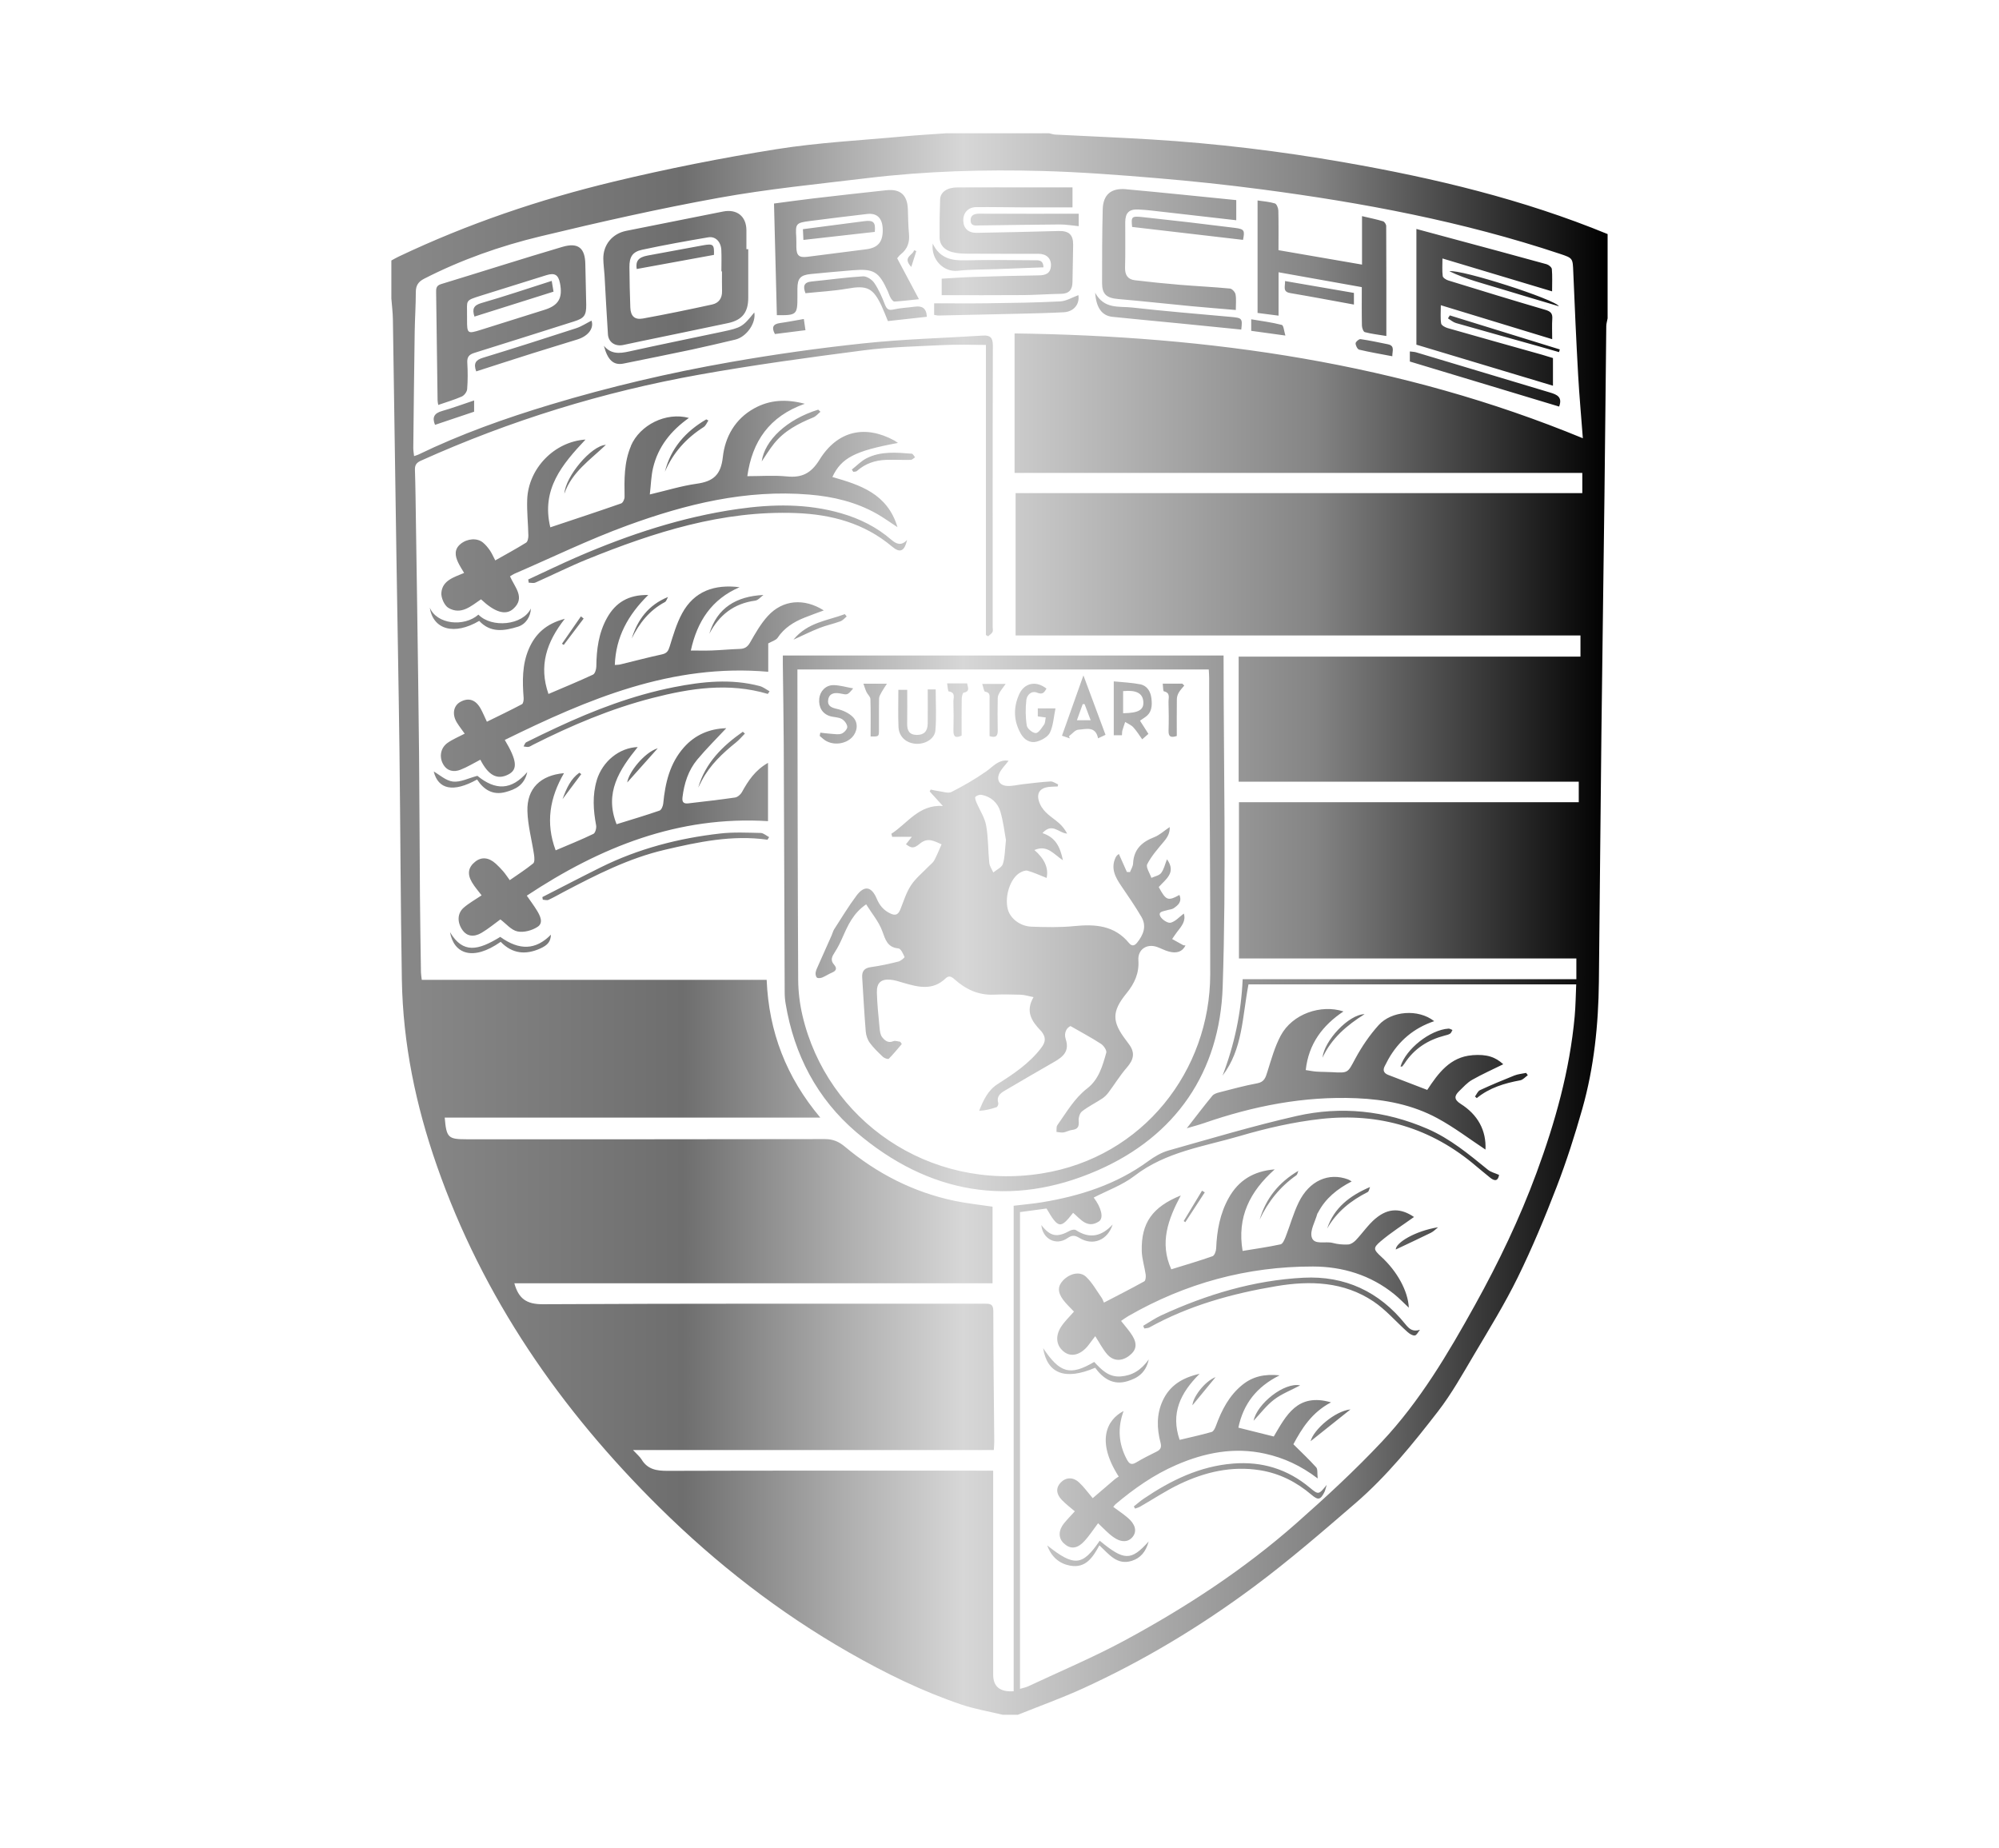 <?xml version="1.0" encoding="UTF-8"?>
<svg id="Capa_1" data-name="Capa 1" xmlns="http://www.w3.org/2000/svg" xmlns:xlink="http://www.w3.org/1999/xlink" viewBox="0 0 807 746">
  <defs>
    <style>
      .cls-1 {
        fill: url(#Degradado_sin_nombre_16);
      }
    </style>
    <linearGradient id="Degradado_sin_nombre_16" data-name="Degradado sin nombre 16" x1="158" y1="373" x2="649" y2="373" gradientUnits="userSpaceOnUse">
      <stop offset=".02" stop-color="#878787"/>
      <stop offset=".24" stop-color="#6e6e6e"/>
      <stop offset=".38" stop-color="#b1b1b1"/>
      <stop offset=".47" stop-color="#d7d7d7"/>
      <stop offset=".76" stop-color="#848484"/>
      <stop offset="1" stop-color="#000"/>
    </linearGradient>
  </defs>
  <path class="cls-1" d="m410.84,692.22h-6c-5.56-1.34-11.26-2.29-16.66-4.11-15.9-5.37-30.91-12.75-45.47-21.07-28.13-16.08-53.48-35.8-76.5-58.54-39.97-39.48-71.26-84.65-89.89-138.04-8.47-24.26-13.65-49.18-14.09-74.92-.52-30.88-.59-61.76-.97-92.64-.33-26.42-.84-52.84-1.24-79.27-.48-31.54-.91-63.07-1.41-94.61-.04-2.84-.4-5.68-.62-8.52v-15.34c.98-.53,1.93-1.1,2.93-1.57,27.88-13.25,57-23.11,86.93-30.3,21.64-5.2,43.54-9.54,65.52-13.05,16.95-2.71,34.21-3.57,51.33-5.17,5.8-.54,11.63-.86,17.44-1.28,13.79,0,27.57,0,41.36,0,.84.19,1.68.49,2.53.54,12.96.67,25.92,1.18,38.87,1.97,26.12,1.6,52.05,4.74,77.83,9.25,36.33,6.35,72.04,14.87,106.26,28.94v34.02c-.19,1.06-.53,2.12-.54,3.18-.26,22.77-.45,45.55-.73,68.32-.38,31.98-.86,63.96-1.23,95.94-.38,33.44-.66,66.89-1.02,100.33-.19,17.37-1.95,34.58-6.69,51.32-3.02,10.66-6.4,21.25-10.39,31.59-4.75,12.33-9.84,24.58-15.66,36.44-5.27,10.74-11.59,20.98-17.7,31.3-4.59,7.76-9.02,15.71-14.51,22.81-10.16,13.14-20.66,26.13-33.29,37.03-13.4,11.57-26.83,23.19-41.02,33.74-21.55,16.02-44.54,29.88-69.02,41.06-8.62,3.93-17.57,7.13-26.36,10.67Zm-1.62-9.55v-195.94c4.13-.5,7.77-.8,11.36-1.39,15.49-2.55,30.15-7.23,43.02-16.65,2.46-1.8,5.25-3.46,8.15-4.27,17.17-4.84,34.29-9.97,51.67-13.92,17.97-4.08,35.74-2.21,52.79,5.15,9.2,3.97,16.78,10.3,24.45,16.54,1.21.98,2.91,1.37,4.52,2.09-.4,2.41-1.67,2.75-3.75,1-1.78-1.5-3.63-2.92-5.39-4.44-18.12-15.52-39.27-21.75-62.72-19.16-11.06,1.22-22.1,3.76-32.79,6.9-14.52,4.26-29.89,6.33-42.51,16.07-4.87,3.76-10.97,5.91-16.49,8.78,3.07,4.02,4.17,8.29,2.08,9.65-4.66,3.03-7.4-.96-10.39-3.5-5.09,6.55-5.99,6.4-10.73-1.73-3.52.47-7.1.96-10.71,1.44v192.46c1.29-.39,2.37-.58,3.32-1.03,13.04-6.12,26.37-11.72,39.03-18.56,24.64-13.32,48.06-28.61,69.11-47.17,11.96-10.55,23.72-21.4,34.63-33.01,15.37-16.35,26.76-35.64,37.6-55.2,9.53-17.18,18-34.82,24.81-53.28,7.56-20.49,13.42-41.36,15.42-63.17.4-4.37.43-8.77.62-12.97h-132.3c-2.51,12.99-2.27,26.14-10.48,36.86,4.77-12.42,7.53-25.29,8.13-38.94h134.71v-8.37h-136.21v-63.08h137.18v-8.27h-137.3v-50.49h137.99v-8.55h-228.04v-57.46h228.78v-8.15h-229.19v-56.31c78.9,1.04,155.77,11.93,229.41,42.31-.66-8.8-1.43-17.15-1.9-25.52-.77-13.84-1.39-27.68-1.96-41.52-.23-5.61-.09-5.64-5.41-7.41-39.19-13.06-79.56-20.64-120.4-26.01-14.05-1.85-28.15-3.35-42.27-4.53-15.34-1.29-30.72-2.46-46.1-2.89-23.64-.65-47.28.04-70.79,2.87-20.01,2.41-40.13,4.38-59.94,7.96-24.2,4.37-48.22,9.81-72.14,15.57-16.18,3.9-31.93,9.45-46.84,17.08-2.35,1.2-3.38,2.72-3.38,5.38,0,5.31-.37,10.62-.45,15.94-.23,15.66-.4,31.32-.57,46.97-.01,1.04.19,2.09.32,3.32.85-.29,1.28-.4,1.67-.58,17.22-8.33,35.17-14.71,53.46-20.22,23.82-7.18,48.01-12.84,72.47-17.13,17.88-3.14,35.9-5.68,53.95-7.59,15.96-1.69,32.05-2.12,48.08-3.13,2.87-.18,4.03.76,4.02,3.97-.12,37.91-.07,75.83-.07,113.74,0,.67.21,1.46-.07,1.97-.39.69-1.16,1.16-1.77,1.72-.3-.18-.59-.35-.89-.53v-117.1c-5.94,0-11.47-.22-16.98.05-10.84.53-21.74.76-32.48,2.15-22.16,2.87-44.34,5.89-66.33,9.82-38.81,6.93-76.27,18.51-112.26,34.69-1.76.79-2.52,1.71-2.45,3.72.23,7.1.29,14.22.4,21.32.17,10.78.33,21.56.48,32.33.27,20.31.59,40.63.78,60.94.18,19.1.21,38.2.36,57.3.08,10.33.26,20.65.41,30.98.01.85.18,1.69.33,3h139.23c.87,21.06,7.95,39.31,21.66,55.62h-151.63c.69,8.09,1.36,8.74,8.75,8.74,48.25,0,96.51.03,144.76-.07,3.25,0,5.61,1.02,8.02,3.04,12.98,10.87,27.68,18.4,44.31,21.89,5.05,1.06,10.21,1.58,15.32,2.35v30.93h-193.05c1.71,6.19,4.9,8.48,11.48,8.45,59.37-.32,118.75-.19,178.12-.21,2.13,0,3.76-.16,3.76,2.98,0,17.55.24,35.1.38,52.65,0,.98-.1,1.95-.17,3.44h-145.67c1.6,1.73,2.75,2.65,3.48,3.84,2.47,4.04,6.1,4.57,10.51,4.56,42.36-.14,84.72-.08,127.09-.08,1.3,0,2.61,0,4.32,0,0,1.57,0,2.76,0,3.95,0,26.13,0,52.26,0,78.39q0,7.28,8.28,6.71Zm-93.2-418.06h177.94c0,44.67,1.12,89.24-.36,133.73-1.14,34.35-18.89,60.28-50.45,74.09-35.09,15.36-68.38,9.46-97.5-15.43-15.77-13.48-25.04-31.2-28.48-51.79-.26-1.53-.39-3.09-.39-4.64-.14-33.24-.23-66.47-.38-99.71-.05-10.89-.25-21.77-.37-32.66-.01-1.09,0-2.18,0-3.59Zm171.95,5.64h-166.05c0,1.48,0,2.8,0,4.12.08,40.35.1,80.71.31,121.06.02,4.82.62,9.74,1.71,14.44,9.92,42.4,51.01,71.06,96.61,63.83,41.1-6.52,67.93-41.72,68.01-80.24.08-36.56-.27-73.12-.42-109.69-.01-3.34,0-6.67,0-10.01,0-1.09-.1-2.17-.16-3.51Zm-233.23-90.27c-2.86,6.67-2.7,13.61-2.6,20.61.01.9-.67,2.38-1.37,2.63-9.3,3.25-18.66,6.33-28.61,9.65-3.75-15.4,4.85-25.47,14.21-35.43-12.59.82-23.1,11.68-23.54,24.26-.17,4.81.38,9.65.47,14.48.02.98-.26,2.47-.92,2.88-4.03,2.5-8.21,4.76-12.44,7.16-.8-1.52-1.35-2.85-2.15-4.01-.81-1.17-1.75-2.32-2.85-3.22-2.36-1.93-6.28-1.6-8.94.54-2.71,2.18-2.33,4.82-1.06,7.51.68,1.45,1.59,2.8,2.42,4.24-4.16,1.76-8.74,3.01-9.18,7.98-.18,2.02,1.23,5.2,2.89,6.16,5.14,2.95,9.14-.81,13.12-3.49,5.36,5.06,9.83,6.69,13,3.86,5.05-4.51.56-8.78-1.3-13.14.66-.39,1.19-.78,1.78-1.04,15.16-6.55,30.06-13.81,45.54-19.47,23.63-8.64,47.92-14.62,73.49-12.49,9.63.8,18.84,2.98,27.31,7.77,2.66,1.5,5.14,3.32,8.31,5.39-4.08-13.6-15.13-17.05-26.28-20.26,3.6-7.71,9.09-10.54,26.46-13.74-.63-.43-1.02-.75-1.46-.99-11.75-6.4-22.9-4.02-30.19,7.75-3.45,5.57-7.14,7.36-13.25,6.75-5.12-.51-10.34-.1-15.9-.1,1.96-13.99,8.82-24.14,23.2-29.23-7.65-1.99-14.2-1.58-20.43,1.86-7.75,4.28-11.77,11.57-12.66,19.68-.8,7.3-3.97,9.82-10.59,10.75-6.07.85-12.01,2.7-18.89,4.32.47-4.01.54-7.44,1.31-10.7,2.02-8.55,7.2-15.04,14.48-20.19-9.27-2.49-19.81,2.85-23.43,11.28Zm300.6,311.86c-3,2.53-5.27,5.92-8,8.8-.79.83-2.02,1.68-3.09,1.73-2.07.11-4.24-.09-6.24-.63-2.92-.79-7.5.99-8.46-2.29-.79-2.71,1.38-6.28,2.25-9.47.06-.21.24-.37.34-.57,2.97-5.67,7.72-9.49,13.53-12.5-.68-.38-1.03-.65-1.43-.8-7.88-2.93-15.66.47-19.95,9.25-2.17,4.44-3.48,9.31-5.29,13.94-.44,1.13-1.16,2.83-2.03,3.01-5.02,1.09-10.13,1.8-15.33,2.66-2.3-13.65,2.9-23.97,12.96-32.92-8.68.7-14.62,4.51-18.53,11.46-3.56,6.33-4.81,13.26-5.1,20.44-.04,1.1-.68,2.87-1.46,3.15-5.4,1.91-10.91,3.5-16.66,5.29-4.81-10.66-1.33-20.12,3.83-29.81-11.5,4.66-16.03,11.13-15.75,22.43.08,3.17,1.13,6.3,1.58,9.48.13.9,0,2.44-.55,2.75-5.3,2.95-10.72,5.69-16.29,8.59-.42-.88-.61-1.51-.98-2.02-2.03-2.86-3.75-6.06-6.26-8.41-2.5-2.34-6.59-1.33-9.26,1.47-2.18,2.28-2.28,4.72,0,7.8,1.29,1.74,2.93,3.22,4.39,4.79-1.78,2.07-3.75,3.9-5.17,6.09-2.61,4.01-1.92,7.97,1.42,10.34,2.84,2.01,6.57.95,9.49-2.74,1-1.27,1.95-2.57,2.85-3.77,1.7,2.63,2.97,5.14,4.74,7.22,2.48,2.92,5.86,3.03,8.92.72,2.92-2.2,3.43-4.67,1.34-8.12-1.24-2.04-2.9-3.81-4.57-5.97.94-.63,1.88-1.36,2.91-1.95,23.08-13.28,48.01-20.07,74.57-20.02,11.91.02,23.22,3.43,32.77,11.15,2.01,1.62,3.8,3.5,5.91,5.47-.31-6.73-4.71-14.7-11.16-20.6-3.07-2.82-3.39-3.48-.23-6.17,4.25-3.62,9.03-6.63,13.49-9.84-5.28-3.6-10.35-3.74-15.49.59Zm-241.39-234.42c2.68-3.98,6.46-6.34,10.75-8.06,2.55-1.03,5.15-1.93,7.87-2.95-7.94-5.02-16.55-4.34-22.57,2.23-2.88,3.14-5.05,6.98-7.18,10.71-1.03,1.8-2.16,2.53-4.12,2.6-3.76.13-7.51.48-11.28.63-2.71.1-5.43.02-8.53.02,2.58-11.8,8.39-20.7,19.69-25.56-10.1-1.25-18.32,1.54-23.23,10.6-2.24,4.13-3.58,8.78-4.99,13.31-.56,1.81-1.13,2.77-3.1,3.2-5.64,1.22-11.21,2.71-16.82,4.06-.69.17-1.42.15-2.24.22.4-11.3,5.36-20.23,13.5-28.24-8.03-.17-13.2,3.1-16.62,9.2-3.41,6.08-4.27,12.75-4.34,19.62-.01,1.14-.53,2.93-1.33,3.31-5.8,2.71-11.73,5.14-17.99,7.82-3.95-11.33-.86-20.86,6.59-30.34-7.6,1.99-11.97,6.14-14.57,12.26-2.68,6.31-2.56,12.96-2.05,19.63.07.87-.14,2.3-.68,2.58-4.66,2.47-9.42,4.74-14.15,7.07-.92-1.95-1.6-3.59-2.44-5.14-2.03-3.75-4.89-4.72-8.25-2.88-2.84,1.55-3.46,5.08-1.39,8.41.97,1.56,2.12,3.01,3.12,4.43-2.47,1.3-4.88,2.27-6.93,3.73-2.82,2.01-3.47,5.66-1.74,8.65,1.59,2.76,4.26,3.23,6.95,2.19,2.79-1.08,5.37-2.69,8.04-4.06,3.28,6.42,6.88,8.31,11.4,5.91,3.74-1.99,3.41-5.61-1.54-13.89,33.56-16.46,67.49-30.94,106.36-27.51v-11.45c1.49-.86,3.11-1.26,3.8-2.28Zm-73.05,57.61c-1.79,6-1.39,12.03-.25,18.11.21,1.09-.31,3.1-1.08,3.47-4.87,2.36-9.91,4.37-15.25,6.65-4.16-11.13-2.35-21.28,3.36-31.15-9.5.83-15.03,6.22-14.76,15.33.17,5.9,1.81,11.75,2.68,17.64.17,1.15.29,2.94-.35,3.46-2.97,2.42-6.22,4.49-9.46,6.76-1.03-1.41-1.75-2.52-2.61-3.53-.94-1.09-1.95-2.13-3.02-3.11-2.85-2.6-5.79-2.85-8.35-.79-2.75,2.21-3.28,4.88-1.29,8.27,1.14,1.95,2.69,3.66,3.91,5.29-2.5,1.69-5.05,3.09-7.21,4.96-2.72,2.36-2.7,6.12-.37,9.27,1.64,2.21,4.39,2.76,7.47.95,2.81-1.65,5.34-3.77,7.68-5.47,2.3,1.72,4.39,4.35,6.92,4.86,2.54.52,5.95-.4,8.17-1.9,2.38-1.6.96-4.46-.35-6.59-1.19-1.95-2.57-3.78-4.07-5.95,29.69-19.67,61.28-32.32,97.38-30.08v-23.53c-5.22,2.96-8.02,7.25-10.55,11.85-.53.96-1.75,1.99-2.77,2.14-6.24.92-12.52,1.6-18.78,2.35-1.78.21-2.68-.29-2.43-2.41.68-5.64,2.35-10.92,5.99-15.28,3.66-4.38,7.74-8.4,11.69-12.64-6.71.18-12.55,2.62-17.09,7.73-5.72,6.44-7.57,14.39-8.36,22.71-.1,1.01-.75,2.56-1.5,2.82-5.62,1.95-11.33,3.63-17.33,5.5-5.06-12.73,1.18-22.04,8.53-31.15-7.49.27-14.29,5.84-16.56,13.45Zm353.44,110.94c-8.96.71-13.74,7.29-18.16,14-5.41-2.08-10.58-4.05-15.74-6.05-1.81-.7-2.33-1.91-1.35-3.68.48-.87.9-1.79,1.39-2.66,4.19-7.4,10.28-12.59,18.51-15.36-6.49-5.09-17.28-4.12-22.42,1.58-3.66,4.05-6.82,8.71-9.42,13.52-3.09,5.72-2.73,5.9-9.38,5.49-2.11-.13-4.22-.08-6.33-.23-1.47-.11-2.93-.41-4.31-.62,1.17-10.63,6.77-17.99,15.22-23.67-9.05-2.94-20.58.93-25.31,9.74-2.42,4.51-3.81,9.62-5.37,14.55-.73,2.32-1.2,4.19-4.14,4.73-5.11.94-10.14,2.33-15.19,3.62-1.03.26-2.28.64-2.91,1.4-3.36,4.08-6.56,8.3-10.32,13.12,2.77-.82,4.85-1.35,6.87-2.05,19.97-6.92,40.36-10.97,61.66-10.07,11.51.48,22.56,2.62,32.64,8.07,6.82,3.69,13.06,8.47,19.41,12.66.38-7.75-3.11-14.09-10-18.45-2.74-1.73-2.63-3.21-.64-5.14,1.67-1.61,3.27-3.44,5.25-4.56,4.11-2.33,8.44-4.26,12.57-6.3-3.1-2.85-6.5-4.14-12.53-3.66Zm-62.96,166.39c-2.84-3.16-5.96-6.08-9.24-9.35,3.38-6.29,7.35-12.78,15.19-16.91-13.64-3.95-18.16,5.43-23.11,13.78-4.78-1.19-9.44-2.36-14.29-3.57,2.02-9.58,7.3-16.46,16.65-21.12-6.22-.63-10.9.51-15.01,3.82-5.39,4.35-8.38,10.23-10.69,16.56-.34.93-.96,2.25-1.71,2.47-4.22,1.21-8.51,2.14-12.95,3.2-3.67-10.7.25-18.88,8.06-26.67-7.23,1.64-12.12,4.86-14.89,10.85-2.54,5.49-2.38,11.22-.89,16.91.5,1.91.05,2.85-1.61,3.67-2.79,1.37-5.57,2.77-8.23,4.37-2,1.19-2.84.48-3.81-1.35-3.29-6.24-3.74-12.64-1.25-19.43-6.91,3.59-11.09,12.23-1.97,26.46-.46.31-1.05.64-1.55,1.06-2.96,2.51-5.89,5.04-8.95,7.66-1.88-2.2-3.49-4.47-5.49-6.33-2.47-2.3-5.34-2.13-7.43.03-1.99,2.05-1.91,4.58.51,7.08,1.67,1.72,3.61,3.17,5.19,4.53-1.48,1.64-2.96,3.14-4.29,4.75-2.36,2.86-2.42,5.98-.26,8.07,2.53,2.46,5.24,2.47,8.13-.51,2.19-2.26,3.89-4.98,5.81-7.5,2,1.85,3.86,3.94,6.08,5.54,3.32,2.39,6.23,2.16,7.99-.19,1.64-2.19.98-4.91-2.04-7.51-1.82-1.57-3.84-2.9-5.9-4.43.34-.42.57-.8.89-1.07,7.51-6.33,15.5-11.94,24.54-15.86,11.52-5,23.42-7.34,35.96-4.53,7.45,1.67,14.25,4.74,21.14,9.97-.25-2.14.06-3.72-.59-4.45Zm95.24-455.43c0-3.2-.13-5.74.04-8.26.15-2.19-.72-2.98-2.82-3.6-13.09-3.83-26.12-7.83-39.15-11.85-.89-.27-2.17-1.07-2.26-1.76-.29-2.22-.11-4.5-.11-7.12,14.98,4.49,29.38,8.81,44.26,13.28,0-3.31.15-6.17-.1-9-.06-.72-1.26-1.71-2.1-1.95-12.71-3.52-25.46-6.93-38.19-10.36-4.75-1.28-9.51-2.57-14.39-3.88v46.71c18.39,5.53,36.62,11.01,55.13,16.57v-11.17c-1.5-.46-2.97-.94-4.46-1.36-12.69-3.57-25.39-7.11-38.07-10.74-1.01-.29-2.49-1.11-2.61-1.86-.35-2.24-.13-4.56-.13-7.37,15.16,4.63,29.81,9.1,44.97,13.72Zm-449.71,26.53c-.13-.89-.26-1.41-.26-1.93-.2-14.42-.38-28.85-.58-43.27-.02-1.59-.11-2.94,1.98-3.57,16.33-4.97,32.58-10.18,48.95-15.02,6.46-1.91,9.22.48,9.3,7.05.07,5.44.3,10.87.36,16.3.05,4.34-.87,5.46-4.87,6.72-13.43,4.23-26.83,8.54-40.28,12.71-2.18.68-3,1.68-2.86,4,.21,3.54.22,7.12-.06,10.66-.08,1.06-1.16,2.51-2.15,2.95-3.01,1.33-6.19,2.25-9.53,3.41Zm11.64-36.1c0,.56,0,1.11,0,1.67-.01,5.67.18,5.81,5.56,4.12,8.57-2.69,17.13-5.41,25.71-8.08,5.67-1.77,7.43-4.77,6.24-10.77-.67-3.37-2.1-4.26-5.44-3.23-8.79,2.72-17.57,5.49-26.35,8.24-6.82,2.14-5.62,1.78-5.73,8.06Zm113.52-26.76c0,6.53,0,13.06,0,19.59,0,5.94-2.45,9.04-8.26,10.26-11.92,2.52-23.86,4.97-35.79,7.45-2.17.45-4.33.94-6.49,1.38-3.21.65-5.89-1.14-6.1-4.31-.54-7.95-.92-15.91-1.38-23.87-.13-2.2-.46-4.4-.49-6.6-.09-5.7,3.64-10.19,9.24-11.31,13.04-2.6,26.08-5.2,39.11-7.8,5.58-1.11,9.39,1.93,9.42,7.55.01,2.55,0,5.1,0,7.65.25,0,.5,0,.75,0Zm-10.6,8.96c-.08,0-.16,0-.24,0,0-2.88.11-5.77-.03-8.65-.17-3.33-2.36-5.6-5.26-5.11-8.93,1.52-17.86,3.11-26.72,5.02-3.94.85-5.16,2.95-5.12,7.04.05,5.43.15,10.85.36,16.27.13,3.45,1.71,5.06,5.08,4.45,9.36-1.7,18.67-3.63,27.96-5.66,2.62-.57,4.07-2.5,3.99-5.39-.07-2.66-.02-5.32-.02-7.97Zm121.28,9.57c5.21-.04,10.41-.44,15.61-.52,3.28-.05,4.57-1.7,4.6-4.79.06-5,.22-9.99.27-14.99.04-4.15-1.76-5.7-5.95-5.58-10.98.3-21.96.56-32.94.74-3.43.06-5.35-1.79-5.46-4.86-.11-3.2,1.94-5.51,5.29-5.53,6.56-.05,13.11.09,19.67.12,6.39.03,12.78,0,19.13,0v-8.08c-5.47,0-10.68,0-15.89,0-10.23,0-20.46-.03-30.68.02-4.07.02-6.76,1.89-6.87,4.83-.18,5.11-.25,10.22-.2,15.33.03,3.21,2.08,5.12,4.96,5.91,1.99.55,4.15.66,6.24.68,9.56.07,19.12.02,28.68.04,3.23,0,5.19,1.86,5.06,4.76-.14,3.19-2.13,3.92-4.98,3.95-8.88.12-17.75.37-26.62.65-4.16.13-8.31.45-12.51.69v6.65c11.11,0,21.86.06,32.6-.03Zm-99.13,8.07c-.38-14.93-.76-29.87-1.15-45.04,5.5-.72,10.72-1.46,15.96-2.07,9.79-1.15,19.59-2.25,29.4-3.3,5.68-.61,8.49,1.97,8.68,7.71.11,3.32.14,6.66.45,9.96.32,3.39-.63,6.09-3.32,8.21-.59.46-1.02,1.12-1.45,1.59,2.87,5.39,5.65,10.62,8.79,16.52-3.85.4-6.87.78-9.91.95-.48.03-1.14-.84-1.49-1.43-.5-.85-.77-1.83-1.18-2.74-3.61-7.94-5.62-9.16-14.2-8.46-5.62.45-11.23.98-16.85,1.52-4.23.41-5.41,1.74-5.43,5.94,0,1,0,2,0,3,.03,7.51-.25,7.77-8.31,7.66Zm42.74-34.32c0-4.68-2.17-6.98-6.31-6.5-7.69.9-15.37,1.84-23.04,2.83-5.7.73-5.92,1.06-5.56,6.57.09,1.33.01,2.66.04,3.99.06,3.42,1.09,4.32,4.51,3.89,7.88-.99,15.77-1.99,23.65-3.02,4.78-.62,6.72-2.89,6.72-7.76Zm193.49,13.93c-11.47-1.98-22.44-3.88-33.72-5.82,0-5.59.07-10.8-.06-16.01-.03-1-.68-2.64-1.39-2.86-2.24-.69-4.64-.84-7-1.2v45.41c2.84.37,5.43.7,8.48,1.09v-17.51c11.41,2.04,22.38,4,33.6,6,0,5.34-.06,10.44.05,15.53.02.92.57,2.48,1.17,2.64,2.72.72,5.55,1.03,8.69,1.55,0-15.08.02-29.73-.06-44.39,0-.66-.69-1.74-1.27-1.91-2.62-.79-5.33-1.33-8.49-2.08v19.54Zm-95.24-30.43c-6.09-.55-9.28,2.2-9.44,8.13-.26,9.88-.24,19.77-.26,29.66-.01,4.61,1.77,6.13,6.49,6.54,9.8.85,19.58,1.94,29.38,2.87,5.92.56,11.84,1.02,18.12,1.56,0-2.39.24-4.41-.11-6.32-.17-.92-1.39-2.26-2.24-2.34-6.73-.64-13.48-.95-20.22-1.51-6.06-.5-12.12-1.12-18.16-1.84-2.87-.34-4.06-2.11-3.98-5.1.17-6.11.05-12.22.07-18.33.02-3.76,1.5-5.3,5.28-5.13,3.31.15,6.6.58,9.89.95,9.87,1.11,19.74,2.26,29.65,3.39v-8.13c-14.98-1.49-29.73-3.05-44.49-4.38Zm-94.81,141.48c-5.88-5.09-12.69-8.48-20.15-10.64-13.79-4.01-27.83-3.74-41.78-1.75-22.4,3.2-43.76,10.25-64.49,19.19-6.78,2.93-13.43,6.17-20.14,9.27.07.43.14.86.21,1.29.9,0,1.94.29,2.69-.05,7-3.09,13.85-6.54,20.93-9.41,27.03-10.93,54.55-19.77,84.26-18.65,14.32.54,27.57,4.07,38.79,13.52,3.22,2.71,4.98,1.99,6.07-2.64-2.28,2.39-4.22,1.75-6.39-.13Zm269.62-53.73c1.45-3.84-.85-4.84-3.64-5.67-18.03-5.39-36.05-10.83-54.08-16.23-.77-.23-1.61-.23-2.54-.36v4.07c20.13,6.07,40.21,12.13,60.26,18.18Zm-377.67-17.37c9.21-1.87,18.42-3.71,27.61-5.66,5.83-1.24,11.64-2.64,17.44-4,4.62-1.09,8.5-6.75,7.71-10.97-4.7,5.82-5.2,6.14-13.08,7.81-12.51,2.65-25.05,5.19-37.53,7.95-3.81.84-7.26,1.14-10.1-2.31,1.54,5.93,3.99,7.99,7.96,7.18Zm244.99-18.85c-13.24-1.2-26.5-2.28-39.71-3.77-5.19-.59-11.27.8-14.91-5.97.42,6.18,2.81,9.29,6.99,9.73,9.13.95,18.27,1.78,27.41,2.68,8.14.8,16.27,1.62,24.58,2.46.53-4.59.37-4.7-4.36-5.13Zm-117.82-.54c11.19-.24,22.38-.48,33.57-.75,5.65-.14,11.3-.27,16.94-.57,4.2-.23,6.48-3.38,5.92-6.91-2.37.85-4.84,2.4-7.37,2.53-9.73.5-19.48.62-29.22.75-7.16.1-14.32.02-21.64.02v4.67c.74.11,1.28.27,1.81.26Zm83.05,408.9c.69-.13,1.46-.1,2.04-.42,16.02-8.87,33.39-13.67,51.28-16.67,13.65-2.29,27.18-1.83,39.12,6.14,5.08,3.39,9.17,8.24,13.78,12.35.82.73,2.04,1.54,2.97,1.43.77-.09,1.39-1.49,2.08-2.3-2.99.96-4.42-.44-5.94-2.32-10.53-13.11-24.37-19.55-41.05-18.7-20.14,1.03-39.21,6.79-57.48,15.21-2.53,1.17-4.85,2.8-7.26,4.21.15.36.3.72.45,1.08Zm-151.29-257.21c-1.32-.72-2.56-1.73-3.97-2.11-11.56-3.07-23.11-1.83-34.6.43-16.53,3.26-32.16,9.22-47.38,16.32-4.12,1.92-8.23,3.89-12.29,5.93-.51.26-.72,1.11-1.07,1.68.67.08,1.37.3,2,.19.63-.11,1.2-.55,1.79-.85,15.48-7.81,31.4-14.56,48.23-18.89,15.38-3.96,30.86-6.32,46.58-1.64.23-.35.47-.7.7-1.06Zm-.19,58.86c-1.14-.59-2.26-1.65-3.41-1.68-5.43-.11-10.91-.39-16.28.22-16.81,1.9-33.05,6.1-48.28,13.66-7.9,3.92-15.71,8-23.57,12.01.06.35.12.7.18,1.05.77.04,1.66.35,2.28.07,2.11-.96,4.13-2.14,6.18-3.22,13.06-6.86,26.19-13.57,40.69-16.97,13.67-3.21,27.37-6.1,41.56-4.09.22-.34.43-.69.65-1.03Zm58.79-214.12c-2.85.4-5.75.49-8.54,1.13-2.19.51-2.84-.31-3.56-2.16-1.16-2.97-2.46-5.96-4.24-8.57-.92-1.35-3.07-2.75-4.57-2.65-6.92.42-13.8,1.41-20.71,2.08-3.18.31-3.55,1.94-2.49,4.73,5.67-.6,11.36-.87,16.93-1.85,7.89-1.4,10.37-.36,13.84,7.09.92,1.98,1.69,4.04,2.51,6.01,5.27-.58,10.41-1.14,15.72-1.73-.16-3.54-1.96-4.5-4.88-4.08Zm-154.54,18.9c6.11-1.93,12.26-3.76,18.38-5.68,4.57-1.43,6.72-4.7,5.67-7.59-2.04,1.03-4.05,2.37-6.27,3.09-12.5,4.07-25.03,8.06-37.6,11.91-2.85.87-3.85,2.24-2.68,5.49,7.59-2.44,15.03-4.86,22.5-7.22Zm287.07-45.87c.76-3.78.57-4.36-3.25-4.84-12.41-1.57-24.84-3.02-37.28-4.35-4.53-.48-4.65-.17-4.24,3.97,14.99,1.75,29.87,3.49,44.78,5.22Zm-106.31-10.58c-2.04,0-3.73.47-3.66,2.76.07,2.48,2.19,2,3.79,1.99,10.75-.12,21.5-.33,32.25-.39,2.48-.01,4.96.44,7.6.69v-5.02c-13.44,0-26.71.02-39.98-.02Zm62.73,522.74c.69-.26,1.43-.44,2.06-.81,5.29-3.03,10.38-6.44,15.86-9.06,10.26-4.9,21.05-7.47,32.55-5.62,7.89,1.27,14.7,4.75,20.74,9.89,2.7,2.3,3.63,2.09,5.23-1.08.36-.72.5-1.55.92-2.89-3.22,3.99-3.29,4.07-6.86,1.08-8.98-7.49-19.25-10.62-30.89-9.7-13.5,1.06-25.13,6.76-36.11,14.17-1.4.95-2.67,2.09-4,3.14.17.29.33.58.5.87Zm-41.05-503.93c-9.12-.06-18.24-.21-27.35.03-5.57.15-10.39-.72-13.28-6.74-.8,6.33,4.35,11.6,10.11,10.96,5.17-.58,10.41-.49,15.62-.68,6.29-.24,12.58-.48,18.96-.72-.06-3.28-2.33-2.83-4.06-2.85Zm103.65,13.24c8.56,1.44,17.08,3.07,25.75,4.64v-4.7c-9.28-1.6-18.3-3.15-27.8-4.79.04,2.36-1.01,4.32,2.05,4.84ZM193.46,250.64c4.59,4.96,10.16,4.04,15.67,2.33,3.21-1,5.11-4.18,5.18-7.34-3.22,6.8-15.82,8-21.17,2.48-5.85,5.1-16.82,3.93-19.65-2.85,1.38,8.98,9.93,11.27,19.97,5.38Zm248.65,301.49c3.22,4.35,7.24,7.16,13.02,5.43,4.06-1.22,7.42-3.3,8.63-8.79-3.17,4.41-6.7,6.49-11.29,6.86-4.93.4-7.86-2.78-10.74-5.85-9.71,5.7-13.85,4.54-20.61-5.56,1.63,10.31,8.91,13.09,20.98,7.91Zm164.42-435.33c7.41,2.28,14.86,4.46,22.81,6.83-1.67-2.82-39.32-14.96-44.24-14.15,6.81,3.32,14.21,5.1,21.43,7.32ZM218.03,382.92c3.19-1.42,4.26-2.89,4.38-5.62-6.11,6.21-12.65,6.49-20.46.9-8.96,5.5-15.05,6.87-20.28-1.91,1.52,8.68,9.11,11.89,20.46,3.9,4.71,4.88,10.09,5.32,15.9,2.73Zm213.95,249.08c6.31,1.2,9.26-3.41,11.84-8.19,3.87,3.57,7.09,8.17,13.12,6.25,3.42-1.09,5.64-3.58,6.78-7.82-7.12,7.95-9.93,7.83-19.76-.29-6.97,10.21-10.28,10.56-21.19,1.9,1.7,4.73,4.95,7.35,9.21,8.16Zm-239.25-318.82c-3.6.94-6.85,2.66-9.87,2.32-2.87-.33-5.5-2.81-7.76-4.07,1.78,7.2,7.85,8.63,17.5,3.23,2.7,4.17,6.4,6.45,11.5,5.07,3.9-1.06,7.55-2.66,8.76-8.06-6.4,7.38-12.77,7.51-20.13,1.52Zm391.81-184.66c1.07.64,2.06,1.54,3.22,1.88,10.96,3.14,21.95,6.17,32.93,9.25,2.9.81,5.79,1.66,8.69,2.49.11-.36.22-.72.32-1.08-14.8-4.58-29.61-9.16-44.41-13.74-.25.4-.5.8-.75,1.2Zm-393.14,37.67v-4.54c-4.55,1.52-8.71,3.06-12.96,4.27-3.15.89-4.06,2.56-2.82,5.58,5.32-1.79,10.62-3.57,15.79-5.31Zm242.91,330.37c-.51-.34-1.66-.13-2.29.21-5.32,2.91-7.94,2.44-11.63-2.24.53,5.6,5.88,8.45,10.48,5.32,1.87-1.28,2.98-1.29,4.89-.13,5.44,3.32,11.37.96,13.42-5.41-4.39,4.73-9.21,5.94-14.86,2.24Zm125.99-357.58c-3.68-.75-7.35-1.55-11.06-2.08-.61-.09-1.98,1.09-1.98,1.69-.01.88.75,2.39,1.43,2.56,4.29,1.03,8.64,1.75,13.39,2.66-.05-2.1,1.14-4.23-1.78-4.83Zm-215.8,51.49c.48-.1,1.1-.04,1.41-.32,3.38-3.01,7.4-4.37,11.83-4.51,3.3-.11,6.6.08,9.9,0,.6-.01,1.19-.68,1.78-1.04-.44-.5-.85-1.41-1.33-1.45-6.18-.49-12.46-1.08-18.23,1.83-2.2,1.11-3.99,3.03-5.97,4.57l.6.92Zm-14.19-25.1c-12.65,3.92-21.61,12.35-22.8,20.9,1.44-2.1,3.06-4.82,5.03-7.26,4.15-5.14,9.82-8.07,15.81-10.52,1.08-.44,1.92-1.5,2.87-2.27-.3-.28-.6-.57-.9-.85Zm187.16-34.21c-4.03-1.05-8.21-1.57-12.35-2.27v4.66c4.36.6,8.49,1.17,13.79,1.9-.53-1.71-.7-4.1-1.44-4.3Zm-192.3,2.12c-.22-1.5-.42-2.91-.66-4.51-3.48.6-6.51,1.21-9.57,1.63-2.93.4-3.52,1.79-2.1,4.44,4.14-.52,8.05-1.01,12.33-1.55Zm240.85,297.29c.35-.42.72-.84,1.02-1.31,3.88-5.97,9.45-9.48,16.24-11.24.74-.19,1.53-.36,2.15-.77.44-.29.63-.96.93-1.47-.54-.19-1.09-.59-1.61-.55-7.39.49-17.11,8.13-19.36,15.26.42.05.59.12.63.07Zm50.07,2.54c-1.58.33-3.25.45-4.73,1.04-4.68,1.86-9.32,3.81-13.89,5.92-.88.41-1.36,1.69-2.02,2.57.24.21.49.43.73.64,5.14-4.2,11.21-6.01,17.56-7.19,1.1-.2,2.03-1.34,3.04-2.05-.23-.31-.46-.62-.68-.94Zm-311.18-190.65c1.18-.16,2.2-1.5,3.29-2.29-10.89.55-18.68,5.12-21.85,15.68,3.95-7.54,9.89-12.24,18.56-13.39Zm-21.54,72.56c3.33-6.3,8.41-11.01,13.86-15.4,1.27-1.03,2.33-2.32,3.49-3.49-.28-.25-.56-.5-.84-.74-8.17,5.74-15.1,12.51-18,22.55.49-.97.98-1.95,1.48-2.91Zm47.42-61.5c2.77-1.08,5.71-1.7,8.51-2.72.95-.35,1.68-1.28,2.51-1.94-.25-.32-.49-.63-.74-.95-6.99,2.66-14.99,3.25-20.74,10.3,3.99-1.8,7.16-3.4,10.46-4.68Zm-46.69-81.15c.84-.53,1.26-1.72,1.88-2.61-.28-.16-.56-.32-.85-.47-8.33,4.88-14.32,11.62-16.71,21.16,3.31-7.72,8.65-13.6,15.68-18.07Zm-56.25,26.89c2.99-8.72,10.51-13.67,16.75-19.69-5.96.32-16.35,12.8-16.75,19.69Zm278.25,374.23c2.75-2.91,5.15-6.13,8.22-8.48,3-2.3,6.69-3.71,10.56-5.76-6.37-1.39-17.41,7.38-18.79,14.24Zm27.8-146.51c3.6-7.83,9.85-13.12,16.99-17.59-6.48.15-16.3,10.7-16.99,17.59Zm18.24,54.22c.53-.27.65-1.33.96-2.03-8.15,3.48-14.54,8.35-17.33,16.78,3.83-6.74,9.58-11.31,16.38-14.75Zm25.56,16.42c1.06-.52,1.92-1.46,2.86-2.2-9.29,1.48-17.15,6.28-17.08,8.98,4.76-2.26,9.52-4.46,14.21-6.77Zm-48.61,84.17c4.85-3.87,10.28-8.21,16.1-12.84-6.29.65-14.9,8.15-16.1,12.84Zm-5.78-107.34c.47-.33.56-1.18.83-1.8-7.92,4.65-13.11,11.16-15.61,19.69,3.37-7.24,8.22-13.26,14.78-17.89Zm-254.92-231.38c.63-.33.88-1.37,1.3-2.08-7.87,3.19-12.3,9.13-14.65,16.76,3.05-6.17,7.12-11.37,13.34-14.68Zm-15.17,72.8c3.62-4.06,7.85-8.8,12.31-13.8-5.23,1.55-11.77,9.6-12.31,13.8Zm228.17,251.42c2.89-3.51,6.13-7.45,9.36-11.39-4.52,1.75-9.18,8.18-9.36,11.39ZM234.52,248.81c-2.55,3.68-5.1,7.37-7.65,11.05l.71.48c2.68-3.55,5.36-7.09,8.04-10.64l-1.1-.89Zm243.99,244.55c2.62-4.01,5.24-8.03,7.86-12.04-.37-.22-.75-.44-1.12-.66-2.46,4.08-4.93,8.17-7.39,12.25.22.15.43.3.65.45Zm-244.62-181.44c-3.44,2.46-5.11,6.08-6.8,10.68,2.87-3.83,5.22-6.96,7.57-10.1-.25-.19-.51-.38-.76-.57Zm136.04-210.58l-.94-.31c-.38,2.06-4.85,2.65-1.11,6.74.82-2.59,1.44-4.51,2.05-6.44Zm10.19,239.49c-2.94-1.24-5.51-2.99-8.8-.24-2.49,2.08-3.42,1.8-5.58.22.59-.74,1.17-1.48,2.38-3.01h-7.95l-.31-1.24c6.5-4.16,11.03-11.83,20.78-11.22-1.77-1.95-3.55-3.9-5.32-5.85l.4-.77c1.08.22,2.14.51,3.23.64,1.74.21,3.84,1.01,5.16.34,4.86-2.48,9.65-5.22,14.11-8.37,2.83-2,5.02-4.91,8.94-4.22-1.35,1.8-2.98,3.31-3.78,5.18-1.13,2.64.19,4.74,3.07,4.96,2.14.16,4.34-.45,6.52-.69,3.7-.41,7.4-.9,11.11-1.11,1-.06,2.05.76,3.08,1.18-.05.28-.11.57-.16.85-1.16.05-2.33.05-3.49.17-4.2.45-5.33,3.12-3.68,6.86,1.62,3.66,4.86,5.3,7.58,7.66,1.36,1.18,2.49,2.63,3.4,4.32-3.32-.09-5.97-4.64-9.97-.18,5.33,1.72,7.13,5.58,8.26,10.94-3.77-2.4-6.23-6.38-11.51-4.12,3.88,3.36,5.84,7.08,4.93,11.27-2.62-1.03-5.1-2.17-7.7-2.92-.89-.25-2.18.3-3.09.83-3.88,2.28-6.2,9.4-4.9,14.65.91,3.68,4.89,6.94,9.53,7.11,5.77.21,11.59.35,17.31-.23,8.46-.85,16.23-.3,22.11,6.83,1.13,1.37,2.2,1.18,3.27-.14,2.54-3.16,3.95-6.64,1.73-10.43-2.52-4.29-5.36-8.4-8.16-12.52-2.4-3.52-4.3-7.07-2.25-11.43.14-.3.34-.58.56-.82.22-.23.5-.39.77-.59,1.08,2.44,2.15,4.85,3.22,7.25.42.02.84.04,1.26.05.44-1.16,1.2-2.31,1.25-3.49.26-5.7,3.55-8.69,8.56-10.62,2.1-.81,3.87-2.5,6.22-4.07.11,2.33-.83,4.02-2.26,5.74-2.45,2.95-5.08,5.88-6.81,9.24-.64,1.23,1.05,3.66,1.68,5.54,1.35-.63,3.13-.93,3.93-1.97,1.14-1.49,1.55-3.53,2.36-5.54,3.91,5.39-.58,8.11-3.33,11.21,2.95,5.44,3.69,5.73,8.35,3.19,1.14,2.7-.51,4.15-2.35,5.37-.79.52-1.9.52-2.84.84-1.25.43-3.56.45-2.5,2.46.68,1.29,3,2.82,4.15,2.53,1.93-.49,3.51-2.35,5.32-3.69.93,2.9-.86,5.07-2.61,7.28-.76.95-1.4,1.99-2.1,3,1.46.82,2.92,1.65,4.4,2.44.27.15.65.1.99.14-1.21,2.49-3.48,3.38-6.82,2.45-1.59-.44-3.08-1.26-4.65-1.82-4.13-1.48-7.85,1-7.55,5.35.36,5.26-1.59,9.42-4.81,13.37-5.98,7.35-5.92,11.43-.12,19,.34.44.64.9.98,1.34,2.67,3.45,2.21,6.27-.74,9.65-2.73,3.13-4.91,6.74-7.42,10.08-.69.92-1.58,1.78-2.54,2.42-2.68,1.76-5.59,3.19-8.11,5.15-.92.72-1.46,2.59-1.34,3.86.21,2.25-.32,3.36-2.65,3.63-1.18.13-2.3.83-3.48,1.01-.91.14-1.89-.12-2.84-.2.1-.92-.11-2.07.36-2.73,3.7-5.21,6.86-10.83,12.08-14.86,4.65-3.59,6.18-9.09,7.67-14.41.26-.94-1.05-2.84-2.12-3.54-3.73-2.43-7.68-4.53-12.31-7.19-1.53.61-2.79,2.71-1.94,5.29,1.6,4.87-1.08,7.13-4.71,9.2-6.65,3.79-13.25,7.68-19.86,11.55-1.92,1.12-3.46,2.44-2.67,5.07.14.45-.29,1.48-.68,1.62-2.21.76-4.48,1.33-7.04,1.48,1.71-4.32,3.58-8.3,7.39-10.74,6.45-4.13,12.75-8.28,17.56-14.52,2.01-2.6,2.03-4.35.31-6.67-.13-.18-.29-.33-.45-.49-3.56-3.72-6.25-7.67-2.85-13.47-2.04-.4-3.59-.92-5.16-.98-3.66-.13-7.34-.16-11-.02-6.16.23-11.27-2.19-15.69-6.17-1.35-1.22-2.38-1.62-3.66-.39-5.27,5.06-11.17,3.49-17.12,1.75-1.69-.5-3.4-1.09-5.14-1.23-3.79-.32-5.57,1.23-5.47,5.14.12,4.81.64,9.62,1.1,14.42.12,1.25.3,2.73,1.03,3.64,1.03,1.29,2.38,2.54,4.51,1.62.76-.33,1.86.13,2.8.23.21.3.41.61.62.91-1.73,2.01-3.4,4.09-5.27,5.96-.28.28-1.77-.23-2.34-.77-1.88-1.78-3.78-3.59-5.3-5.66-.92-1.25-1.51-2.98-1.64-4.55-.6-7.27-.99-14.56-1.44-21.84-.16-2.51.84-3.83,3.54-4.19,3.72-.49,7.4-1.33,11.05-2.23.98-.24,2.61-1.62,2.51-1.85-.58-1.31-1.5-3.36-2.46-3.46-4.58-.44-5.26-3.6-6.58-7.12-1.39-3.72-4.13-6.94-6.46-10.67-5.18,3.54-7.32,8.34-9.46,13.18-.92,2.09-1.92,4.19-3.17,6.09-1.13,1.72-1.96,3.22-.35,5.04,1.32,1.5.95,2.52-.87,3.27-1.32.55-2.51,1.39-3.84,1.93-.65.26-1.67.41-2.15.08-.46-.32-.66-1.37-.56-2.03.14-.96.6-1.88,1.01-2.79,1.81-4.1,3.65-8.19,5.47-12.28.36-.81.55-1.72,1.02-2.45,2.94-4.55,5.74-9.21,8.98-13.54,3.19-4.26,6.08-3.78,8.2,1.23,1.15,2.72,2.77,4.65,5.44,5.94,2.17,1.05,3.25.44,4.09-1.64,1.32-3.29,2.36-6.79,4.28-9.7,1.9-2.89,4.75-5.16,7.18-7.7.75-.78,1.72-1.44,2.21-2.36,1.04-1.91,1.82-3.95,2.96-6.48Zm25.97-1.8c-.58-3.06-1.03-7.36-2.25-11.43-1.06-3.54-3.75-6-7.55-6.74-.79-.15-1.95.24-2.52.8-.31.3.13,1.55.44,2.29,1.3,3.09,3.3,6.03,3.89,9.23.9,4.96.76,10.1,1.27,15.15.14,1.33,1.06,2.58,1.62,3.86,1.34-1.12,3.4-2,3.86-3.4.86-2.67.8-5.64,1.26-9.76Zm54.14-48.09c1.15,1.81,2.22,3.48,3.39,5.31-.77.68-1.49,1.3-2.51,2.19-1.27-1.75-2.28-3.45-3.6-4.86-.86-.93-2.17-1.44-3.28-2.14-.38,1.15-.8,2.3-1.13,3.47-.14.52-.1,1.08-.17,1.89h-3.3v-21.74c3.62.37,7.22.49,10.7,1.18,2.78.55,4.16,2.92,4.49,5.61.36,2.91.26,5.82-2.61,7.71-.62.41-1.23.85-1.99,1.37Zm-6.83-11.95v8.92c6.29-.07,8.45-1.38,8.16-4.74-.29-3.35-2.86-4.7-8.16-4.18Zm-24.68,18.01c2.89-8.13,5.6-15.74,8.66-24.36,3.16,8.49,6.01,16.15,8.92,23.99-1,.47-1.85.87-3.01,1.41-1.02-5.13-4.92-3.65-7.96-3.48-1.3.08-2.51,1.7-3.77,2.62.11.3.21.59.32.89-.98-.33-1.95-.67-3.16-1.08Zm9.14-12.77c-.26,0-.51.01-.77.02-.75,2.09-1.51,4.18-2.34,6.49h5.56c-.91-2.4-1.68-4.45-2.46-6.51Zm-16.37,8.27c-.96,1.33-2.16,3.38-3.32,3.42-1.24.04-3.45-1.75-3.65-3-.55-3.39-.57-6.95-.18-10.37.23-2.01,2.05-3.87,4.36-2.93,2.28.92,2.9-.18,3.77-1.64-4.17-3.32-8.94-2.36-11.04,2.32-2.41,5.36-2.26,10.75.7,15.93,1.42,2.47,3.77,3.86,6.4,3.14,2.01-.54,4.52-1.93,5.34-3.64,1.34-2.84,1.5-6.24,2.23-9.77h-7.14v3.23c1.08.15,1.95.27,3.21.44-.26,1.21-.21,2.23-.68,2.88Zm-46.98-.38c-.03,3.11-1.53,4.58-4.39,4.55-3.07-.02-3.94-1.8-3.89-4.56.08-4.51.02-9.03.02-13.64h-3.58c0,5.14-.15,10.02.05,14.89.16,3.94,2.93,6.52,6.83,6.87,3.77.34,7.77-1.88,8.07-5.38.47-5.45.12-10.96.12-16.55h-3.21c0,4.77.04,9.29-.01,13.82Zm-43.59,4.95c.76.62,1.47,1.34,2.3,1.86,3.3,2.05,8.11,1.45,10.74-1.27,2.15-2.23,2.7-5.78.43-8.14-1.61-1.68-4.17-2.83-6.5-3.35-2.35-.52-3.95-1.26-3.54-3.73.45-2.74,2.75-2.91,4.94-2.48,2.89.58,2.87.67,5.14-2.08-3.01-.53-5.5-1.3-7.98-1.31-3.13,0-5.43,2.49-5.71,5.45-.33,3.42,1.19,6.05,4.26,7.04,1.56.5,3.4.39,4.79,1.15,1.07.58,2.18,2.04,2.26,3.18.06.9-1.24,2.34-2.26,2.75-1.2.48-2.75.17-4.15.09-1.49-.09-2.98-.31-4.47-.47-.08.44-.17.88-.25,1.32Zm18.87-17.73c.47.99,1.57,1.89,1.6,2.85.16,5.04.08,10.09.08,15.11,3.29.05,3.35.05,3.37-2.43.04-4.31-.05-8.63.05-12.94.02-.84.57-1.69.99-2.48.54-1,1.2-1.93,2.18-3.46h-9.5c.49,1.35.78,2.39,1.24,3.35Zm52.99,15.42c-.1-4.33-.06-8.66.01-12.99.01-.77.39-1.59.79-2.27.6-1.03,1.36-1.95,2.41-3.42h-9.46c.46,1.33.67,3.05,1.14,3.12,2.23.35,1.81,1.87,1.81,3.25.01,4.87,0,9.74,0,14.71,2.79.86,3.35-.26,3.3-2.4Zm-19.79-15.65c2.92.41,1.86,2.59,1.9,4.1.12,3.87.11,7.75.02,11.62-.06,2.4.71,3.32,3.3,2.12,0-4.88-.04-9.85.04-14.81.01-.88.35-2.43.78-2.51,2.78-.57,1.6-2.2,1.42-3.76h-8.1c.25,1.34.32,3.19.65,3.24Zm86.88-.04c2.74.61,1.82,2.7,1.86,4.27.11,3.88.14,7.77.02,11.65-.07,2.41.93,2.9,3.32,2.11,0-4.94-.04-9.9.03-14.87.01-.9.32-1.88.78-2.66.59-1.03,1.46-1.89,2.21-2.83-.26-.25-.52-.51-.79-.76h-7.9c.16,1.19.11,3.02.46,3.09ZM194.38,122.32c-3.17.91-3.85,2.36-2.84,5.48,10.6-3.34,21.18-6.68,31.92-10.07-.25-1.47-.44-2.63-.73-4.34-9.77,3.11-18.99,6.24-28.35,8.93Zm93.85-19.43c.13-4.27-.25-4.63-4.64-3.82-7.39,1.36-14.79,2.71-22.17,4.09-3.76.7-4.87,2.28-4.38,5.43,10.35-1.89,20.72-3.79,31.2-5.7Zm64.93-9.28c.37-3.94-.53-4.84-4.44-4.3-3.61.49-7.23.94-10.84,1.41-4.55.59-9.1,1.19-13.74,1.8.08,1.73.13,2.91.2,4.33,9.79-1.1,19.28-2.17,28.82-3.24Z"/>
</svg>